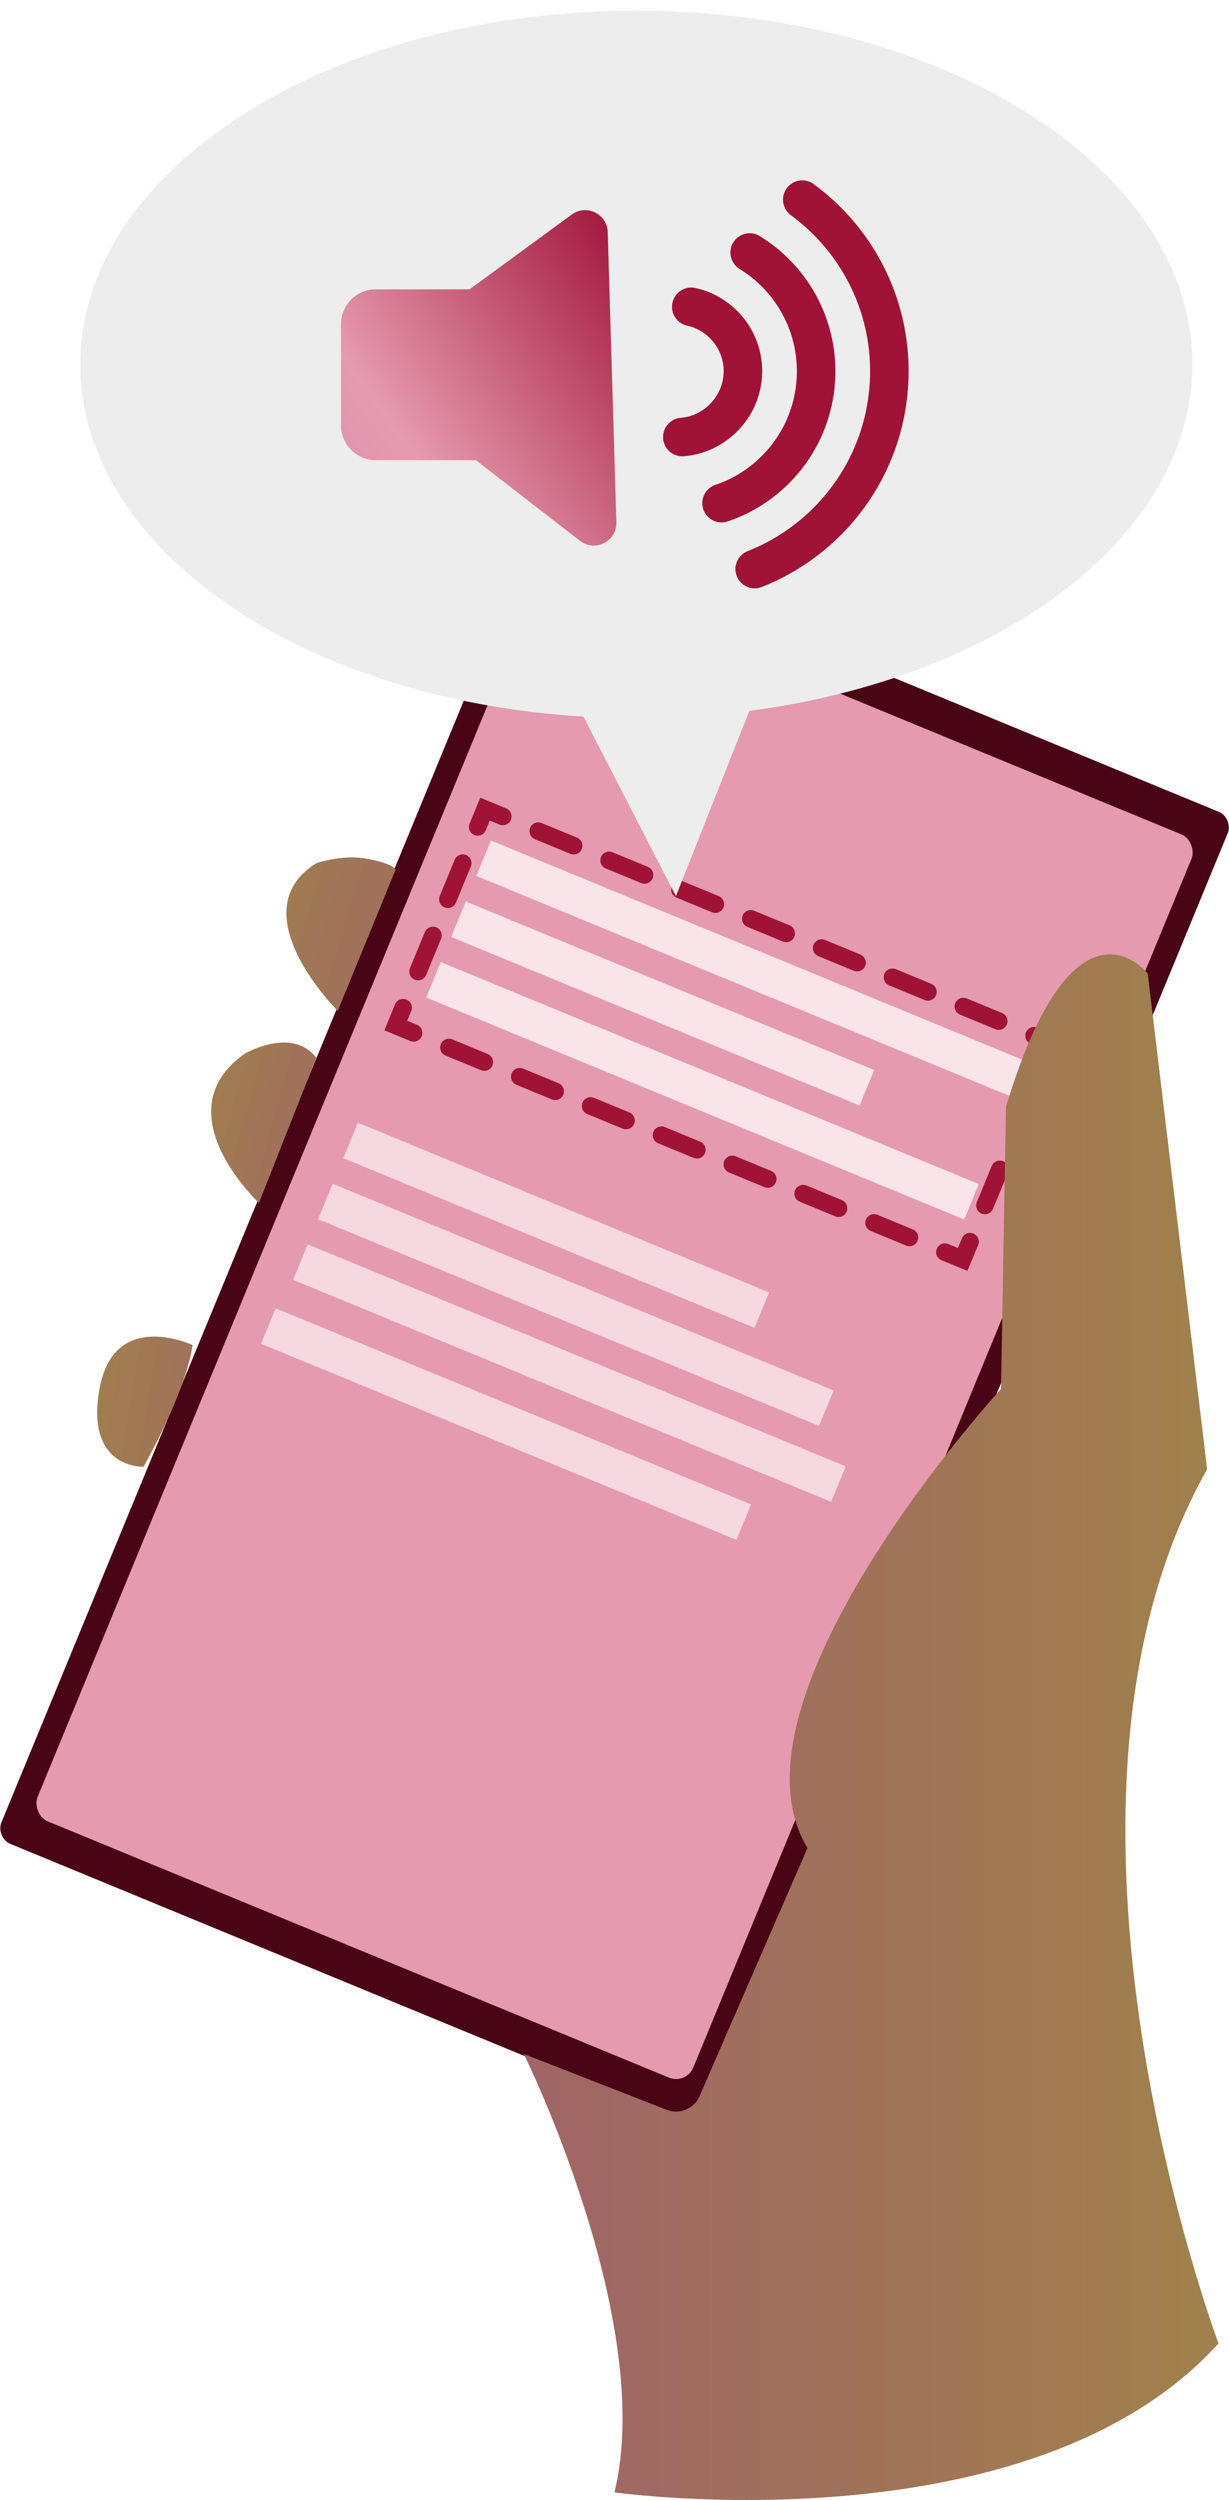<?xml version="1.0" encoding="UTF-8"?>
<svg id="Layer_2" data-name="Layer 2" xmlns="http://www.w3.org/2000/svg" xmlns:xlink="http://www.w3.org/1999/xlink" viewBox="0 0 350.87 713.38">
  <defs>
    <style>
      .cls-1 {
        fill: url(#linear-gradient);
      }

      .cls-1, .cls-2, .cls-3, .cls-4, .cls-5, .cls-6, .cls-7, .cls-8, .cls-9 {
        stroke-width: 0px;
      }

      .cls-10, .cls-11, .cls-12, .cls-13, .cls-14 {
        stroke-miterlimit: 10;
      }

      .cls-10, .cls-11, .cls-13 {
        stroke-width: 5px;
      }

      .cls-10, .cls-11, .cls-13, .cls-14 {
        fill: none;
        stroke: #a01236;
        stroke-linecap: round;
      }

      .cls-2 {
        opacity: .73;
      }

      .cls-2, .cls-7 {
        fill: #fff;
      }

      .cls-11 {
        stroke-dasharray: 0 0 10.94 10.94;
      }

      .cls-3 {
        fill: url(#linear-gradient-5);
      }

      .cls-4 {
        fill: #ededed;
        filter: url(#drop-shadow-1);
      }

      .cls-5 {
        fill: url(#linear-gradient-2);
      }

      .cls-12 {
        fill: #490415;
        stroke: #490415;
      }

      .cls-6 {
        fill: url(#linear-gradient-3);
      }

      .cls-13 {
        stroke-dasharray: 0 0 11.16 11.16;
      }

      .cls-7 {
        opacity: .61;
      }

      .cls-14 {
        stroke-width: 11px;
      }

      .cls-8 {
        fill: #e59aaf;
      }

      .cls-9 {
        fill: url(#linear-gradient-4);
      }
    </style>
    <linearGradient id="linear-gradient" x1="88.39" y1="407.63" x2="18.66" y2="395.89" gradientUnits="userSpaceOnUse">
      <stop offset="0" stop-color="#a06567"/>
      <stop offset="1" stop-color="#a0814b"/>
    </linearGradient>
    <linearGradient id="linear-gradient-2" x1="106.19" y1="327.89" x2="20.78" y2="304.76" gradientUnits="userSpaceOnUse">
      <stop offset="0" stop-color="#a06567"/>
      <stop offset=".64" stop-color="#a0814b"/>
    </linearGradient>
    <linearGradient id="linear-gradient-3" x1="135.34" y1="277.23" x2="62.95" y2="255.08" xlink:href="#linear-gradient"/>
    <filter id="drop-shadow-1" filterUnits="userSpaceOnUse">
      <feOffset dx="0" dy="2"/>
      <feGaussianBlur result="blur" stdDeviation="1"/>
      <feFlood flood-color="#242460" flood-opacity=".66"/>
      <feComposite in2="blur" operator="in"/>
      <feComposite in="SourceGraphic"/>
    </filter>
    <linearGradient id="linear-gradient-4" x1="149.53" y1="492.85" x2="347.89" y2="492.85" xlink:href="#linear-gradient"/>
    <linearGradient id="linear-gradient-5" x1="32.16" y1="357.44" x2="192.21" y2="472.6" gradientTransform="translate(0 552.6) scale(1 -1)" gradientUnits="userSpaceOnUse">
      <stop offset="0" stop-color="#c379b3"/>
      <stop offset=".55" stop-color="#e59aaf"/>
      <stop offset="1" stop-color="#a01236"/>
    </linearGradient>
  </defs>
  <g id="Layer_1-2" data-name="Layer 1">
    <rect class="cls-12" x="67.91" y="177.52" width="215.05" height="402.79" rx="4.1" ry="4.1" transform="translate(157.72 -38.27) rotate(22.41)"/>
    <rect class="cls-8" x="74.19" y="187.05" width="202.49" height="383.74" rx="5.31" ry="5.31" transform="translate(157.72 -38.27) rotate(22.41)"/>
    <path class="cls-1" d="M40.96,418.55s11.95-20.79,14.04-34.72c0,0-22.4-10.57-26.58,12.43-4.18,22.99,12.54,22.3,12.54,22.3Z"/>
    <path class="cls-5" d="M73.93,343.26s-27.76-25.86-4.07-42.58c0,0,13.47-7.9,20.44,1.16l-16.37,41.42Z"/>
    <rect class="cls-2" x="131.79" y="271.09" width="166.15" height="10.95" transform="translate(121.67 -61.03) rotate(22.41)"/>
    <path class="cls-6" d="M96.43,288.46s-28.42-28.2-6.13-42.14c0,0,7.17-2.46,13.7-1.39,8.39,1.37,8.94,3.25,8.94,3.25l-16.52,40.28Z"/>
    <g>
      <polyline class="cls-10" points="276.94 354.31 274.84 359.39 269.75 357.3"/>
      <line class="cls-11" x1="259.64" y1="353.12" x2="123.14" y2="296.83"/>
      <polyline class="cls-10" points="118.08 294.74 113 292.65 115.09 287.56"/>
      <line class="cls-13" x1="119.35" y1="277.25" x2="134.24" y2="241.14"/>
      <polyline class="cls-10" points="136.37 235.98 138.47 230.89 143.55 232.99"/>
      <line class="cls-11" x1="153.66" y1="237.16" x2="290.17" y2="293.46"/>
      <polyline class="cls-10" points="295.22 295.54 300.31 297.64 298.21 302.72"/>
      <line class="cls-13" x1="293.96" y1="313.04" x2="279.06" y2="349.15"/>
    </g>
    <path class="cls-4" d="M340.4,101.99c0,48.72-54.28,89.38-126.47,98.87l-20.96,52.86-26.4-51.24c-80.57-4.82-143.63-47.97-143.63-100.49C22.95,46.23,94.03,1.05,181.67,1.05s158.73,45.18,158.73,100.94Z"/>
    <path class="cls-9" d="M149.53,586.08s37.75,76.35,25.9,125.13c0,0,118.8,16.72,172.45-42.5,0,0-57.6-153.3-3.25-249.45l-16.96-141.45s-20.96-26.76-40.47,38.05l-1.42,80.47s-81.03,88.51-55.25,131.01l-30.82,70.83c-1.57,3.6-5.69,5.31-9.35,3.89l-40.84-15.96Z"/>
    <rect class="cls-2" x="126.12" y="280.88" width="126.14" height="10.95" transform="translate(123.46 -50.5) rotate(22.41)"/>
    <rect class="cls-2" x="117.48" y="305.79" width="166.15" height="10.95" transform="translate(133.82 -52.95) rotate(22.41)"/>
    <rect class="cls-7" x="95.27" y="344.17" width="127" height="10.95" transform="translate(145.3 -34.13) rotate(22.41)"/>
    <rect class="cls-7" x="87.04" y="366.86" width="154.71" height="10.95" transform="translate(154.37 -34.55) rotate(22.41)"/>
    <rect class="cls-7" x="79.48" y="386.34" width="166.15" height="10.95" transform="translate(161.66 -32.38) rotate(22.41)"/>
    <rect class="cls-7" x="71.05" y="400.89" width="146.82" height="10.95" transform="translate(165.84 -24.38) rotate(22.41)"/>
    <path class="cls-3" d="M175.97,149.02l-2.47-82.78c-.16-5.19-6.07-8.08-10.26-5.02l-29.2,21.35h-26.76c-5.48,0-9.93,4.44-9.93,9.93v28.88c0,5.48,4.44,9.93,9.93,9.93h28.57l29.72,23.01c4.31,3.34,10.56.15,10.4-5.3Z"/>
    <path class="cls-14" d="M197.35,87.55c8.86,1.95,15.25,10.09,14.72,19.44s-8.04,16.98-17.27,17.72"/>
    <path class="cls-14" d="M214.03,72.06c12.05,7.39,19.75,21,18.91,36.1-.93,16.68-12.03,30.38-26.94,35.42"/>
    <path class="cls-14" d="M229.04,56.97c16.02,11.72,25.96,31.06,24.77,52.36-1.37,24.41-17,44.64-38.35,53.06"/>
  </g>
</svg>